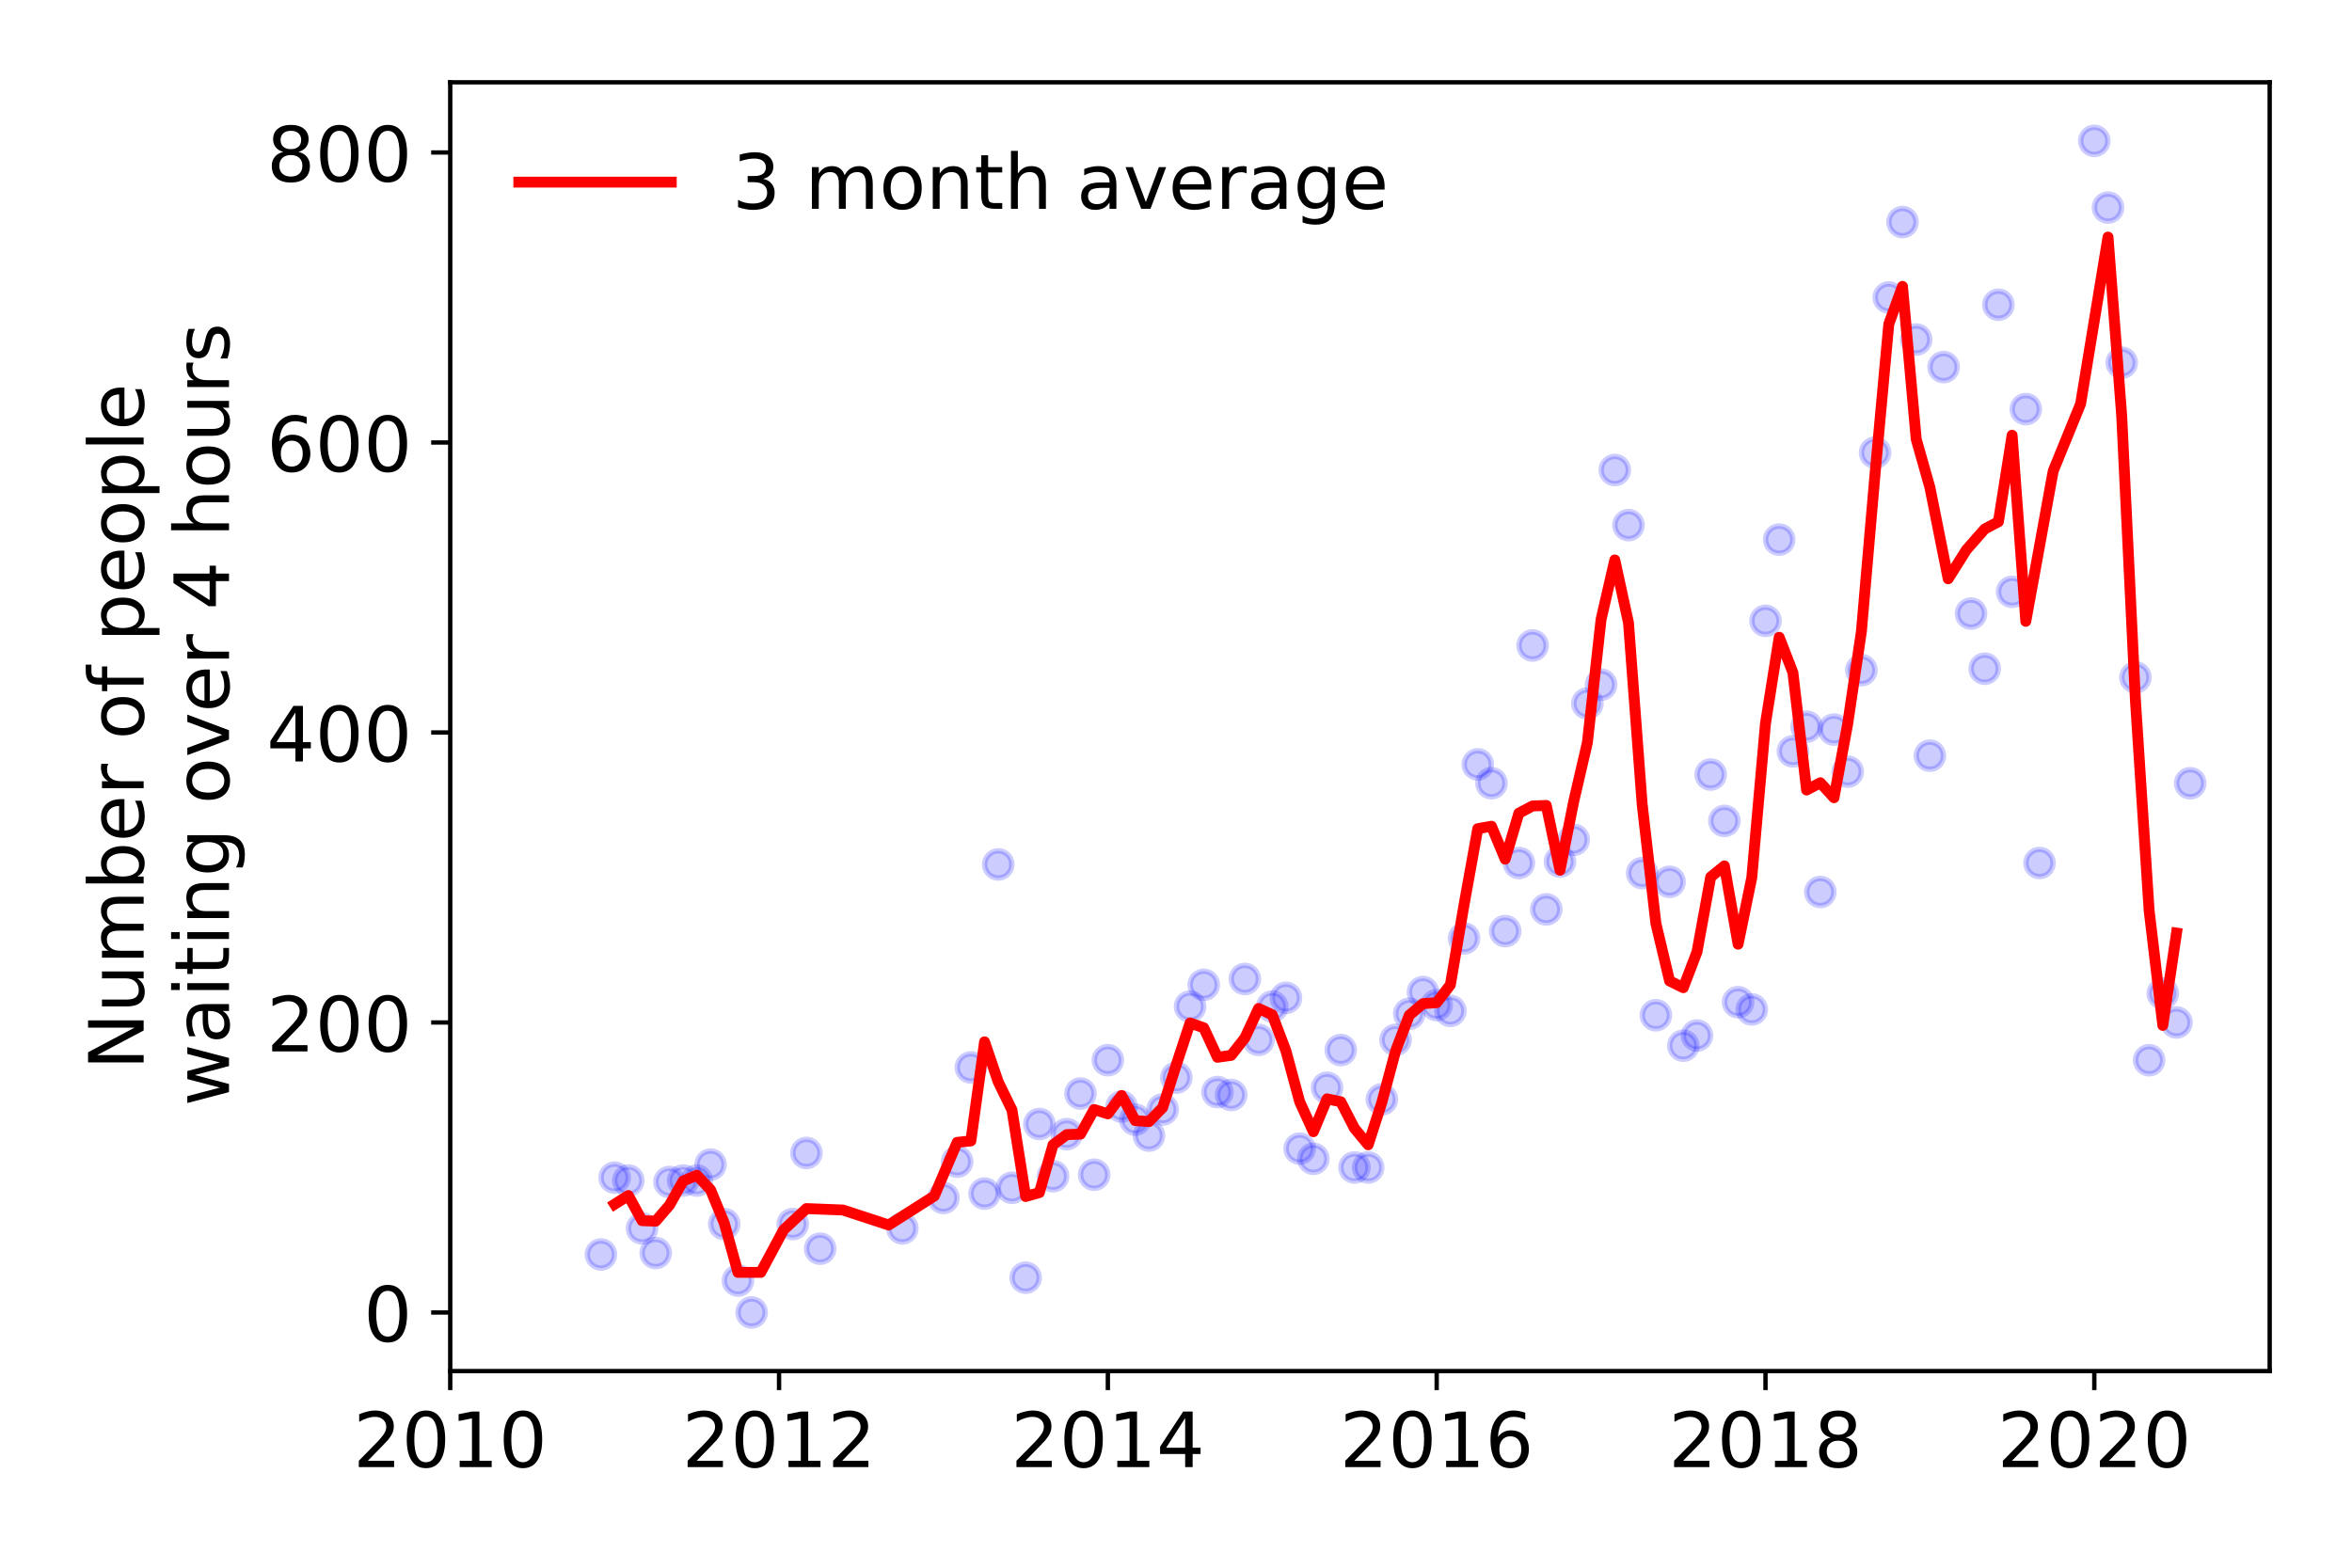 <?xml version="1.0" encoding="utf-8" standalone="no"?>
<!DOCTYPE svg PUBLIC "-//W3C//DTD SVG 1.1//EN"
  "http://www.w3.org/Graphics/SVG/1.1/DTD/svg11.dtd">
<!-- Created with matplotlib (https://matplotlib.org/) -->
<svg height="288pt" version="1.1" viewBox="0 0 432 288" width="432pt" xmlns="http://www.w3.org/2000/svg" xmlns:xlink="http://www.w3.org/1999/xlink">
 <defs>
  <style type="text/css">
*{stroke-linecap:butt;stroke-linejoin:round;}
  </style>
 </defs>
 <g id="figure_1">
  <g id="patch_1">
   <path d="M 0 288 
L 432 288 
L 432 0 
L 0 0 
z
" style="fill:#ffffff;"/>
  </g>
  <g id="axes_1">
   <g id="patch_2">
    <path d="M 82.695 251.88 
L 416.88 251.88 
L 416.88 15.12 
L 82.695 15.12 
z
" style="fill:#ffffff;"/>
   </g>
   <g id="matplotlib.axis_1">
    <g id="xtick_1">
     <g id="line2d_1">
      <defs>
       <path d="M 0 0 
L 0 3.5 
" id="mb5815b0d3a" style="stroke:#000000;stroke-width:0.8;"/>
      </defs>
      <g>
       <use style="stroke:#000000;stroke-width:0.8;" x="82.695" xlink:href="#mb5815b0d3a" y="251.88"/>
      </g>
     </g>
     <g id="text_1">
      <!-- 2010 -->
      <defs>
       <path d="M 19.188 8.297 
L 53.609 8.297 
L 53.609 0 
L 7.328 0 
L 7.328 8.297 
Q 12.938 14.109 22.625 23.891 
Q 32.328 33.688 34.812 36.531 
Q 39.547 41.844 41.422 45.531 
Q 43.312 49.219 43.312 52.781 
Q 43.312 58.594 39.234 62.25 
Q 35.156 65.922 28.609 65.922 
Q 23.969 65.922 18.812 64.312 
Q 13.672 62.703 7.812 59.422 
L 7.812 69.391 
Q 13.766 71.781 18.938 73 
Q 24.125 74.219 28.422 74.219 
Q 39.75 74.219 46.484 68.547 
Q 53.219 62.891 53.219 53.422 
Q 53.219 48.922 51.531 44.891 
Q 49.859 40.875 45.406 35.406 
Q 44.188 33.984 37.641 27.219 
Q 31.109 20.453 19.188 8.297 
z
" id="DejaVuSans-50"/>
       <path d="M 31.781 66.406 
Q 24.172 66.406 20.328 58.906 
Q 16.5 51.422 16.5 36.375 
Q 16.5 21.391 20.328 13.891 
Q 24.172 6.391 31.781 6.391 
Q 39.453 6.391 43.281 13.891 
Q 47.125 21.391 47.125 36.375 
Q 47.125 51.422 43.281 58.906 
Q 39.453 66.406 31.781 66.406 
z
M 31.781 74.219 
Q 44.047 74.219 50.516 64.516 
Q 56.984 54.828 56.984 36.375 
Q 56.984 17.969 50.516 8.266 
Q 44.047 -1.422 31.781 -1.422 
Q 19.531 -1.422 13.062 8.266 
Q 6.594 17.969 6.594 36.375 
Q 6.594 54.828 13.062 64.516 
Q 19.531 74.219 31.781 74.219 
z
" id="DejaVuSans-48"/>
       <path d="M 12.406 8.297 
L 28.516 8.297 
L 28.516 63.922 
L 10.984 60.406 
L 10.984 69.391 
L 28.422 72.906 
L 38.281 72.906 
L 38.281 8.297 
L 54.391 8.297 
L 54.391 0 
L 12.406 0 
z
" id="DejaVuSans-49"/>
      </defs>
      <g transform="translate(64.88 269.518)scale(0.14 -0.14)">
       <use xlink:href="#DejaVuSans-50"/>
       <use x="63.623" xlink:href="#DejaVuSans-48"/>
       <use x="127.246" xlink:href="#DejaVuSans-49"/>
       <use x="190.869" xlink:href="#DejaVuSans-48"/>
      </g>
     </g>
    </g>
    <g id="xtick_2">
     <g id="line2d_2">
      <g>
       <use style="stroke:#000000;stroke-width:0.8;" x="143.09" xlink:href="#mb5815b0d3a" y="251.88"/>
      </g>
     </g>
     <g id="text_2">
      <!-- 2012 -->
      <g transform="translate(125.275 269.518)scale(0.14 -0.14)">
       <use xlink:href="#DejaVuSans-50"/>
       <use x="63.623" xlink:href="#DejaVuSans-48"/>
       <use x="127.246" xlink:href="#DejaVuSans-49"/>
       <use x="190.869" xlink:href="#DejaVuSans-50"/>
      </g>
     </g>
    </g>
    <g id="xtick_3">
     <g id="line2d_3">
      <g>
       <use style="stroke:#000000;stroke-width:0.8;" x="203.485" xlink:href="#mb5815b0d3a" y="251.88"/>
      </g>
     </g>
     <g id="text_3">
      <!-- 2014 -->
      <defs>
       <path d="M 37.797 64.312 
L 12.891 25.391 
L 37.797 25.391 
z
M 35.203 72.906 
L 47.609 72.906 
L 47.609 25.391 
L 58.016 25.391 
L 58.016 17.188 
L 47.609 17.188 
L 47.609 0 
L 37.797 0 
L 37.797 17.188 
L 4.891 17.188 
L 4.891 26.703 
z
" id="DejaVuSans-52"/>
      </defs>
      <g transform="translate(185.67 269.518)scale(0.14 -0.14)">
       <use xlink:href="#DejaVuSans-50"/>
       <use x="63.623" xlink:href="#DejaVuSans-48"/>
       <use x="127.246" xlink:href="#DejaVuSans-49"/>
       <use x="190.869" xlink:href="#DejaVuSans-52"/>
      </g>
     </g>
    </g>
    <g id="xtick_4">
     <g id="line2d_4">
      <g>
       <use style="stroke:#000000;stroke-width:0.8;" x="263.88" xlink:href="#mb5815b0d3a" y="251.88"/>
      </g>
     </g>
     <g id="text_4">
      <!-- 2016 -->
      <defs>
       <path d="M 33.016 40.375 
Q 26.375 40.375 22.484 35.828 
Q 18.609 31.297 18.609 23.391 
Q 18.609 15.531 22.484 10.953 
Q 26.375 6.391 33.016 6.391 
Q 39.656 6.391 43.531 10.953 
Q 47.406 15.531 47.406 23.391 
Q 47.406 31.297 43.531 35.828 
Q 39.656 40.375 33.016 40.375 
z
M 52.594 71.297 
L 52.594 62.312 
Q 48.875 64.062 45.094 64.984 
Q 41.312 65.922 37.594 65.922 
Q 27.828 65.922 22.672 59.328 
Q 17.531 52.734 16.797 39.406 
Q 19.672 43.656 24.016 45.922 
Q 28.375 48.188 33.594 48.188 
Q 44.578 48.188 50.953 41.516 
Q 57.328 34.859 57.328 23.391 
Q 57.328 12.156 50.688 5.359 
Q 44.047 -1.422 33.016 -1.422 
Q 20.359 -1.422 13.672 8.266 
Q 6.984 17.969 6.984 36.375 
Q 6.984 53.656 15.188 63.938 
Q 23.391 74.219 37.203 74.219 
Q 40.922 74.219 44.703 73.484 
Q 48.484 72.75 52.594 71.297 
z
" id="DejaVuSans-54"/>
      </defs>
      <g transform="translate(246.065 269.518)scale(0.14 -0.14)">
       <use xlink:href="#DejaVuSans-50"/>
       <use x="63.623" xlink:href="#DejaVuSans-48"/>
       <use x="127.246" xlink:href="#DejaVuSans-49"/>
       <use x="190.869" xlink:href="#DejaVuSans-54"/>
      </g>
     </g>
    </g>
    <g id="xtick_5">
     <g id="line2d_5">
      <g>
       <use style="stroke:#000000;stroke-width:0.8;" x="324.275" xlink:href="#mb5815b0d3a" y="251.88"/>
      </g>
     </g>
     <g id="text_5">
      <!-- 2018 -->
      <defs>
       <path d="M 31.781 34.625 
Q 24.75 34.625 20.719 30.859 
Q 16.703 27.094 16.703 20.516 
Q 16.703 13.922 20.719 10.156 
Q 24.75 6.391 31.781 6.391 
Q 38.812 6.391 42.859 10.172 
Q 46.922 13.969 46.922 20.516 
Q 46.922 27.094 42.891 30.859 
Q 38.875 34.625 31.781 34.625 
z
M 21.922 38.812 
Q 15.578 40.375 12.031 44.719 
Q 8.5 49.078 8.5 55.328 
Q 8.5 64.062 14.719 69.141 
Q 20.953 74.219 31.781 74.219 
Q 42.672 74.219 48.875 69.141 
Q 55.078 64.062 55.078 55.328 
Q 55.078 49.078 51.531 44.719 
Q 48 40.375 41.703 38.812 
Q 48.828 37.156 52.797 32.312 
Q 56.781 27.484 56.781 20.516 
Q 56.781 9.906 50.312 4.234 
Q 43.844 -1.422 31.781 -1.422 
Q 19.734 -1.422 13.25 4.234 
Q 6.781 9.906 6.781 20.516 
Q 6.781 27.484 10.781 32.312 
Q 14.797 37.156 21.922 38.812 
z
M 18.312 54.391 
Q 18.312 48.734 21.844 45.562 
Q 25.391 42.391 31.781 42.391 
Q 38.141 42.391 41.719 45.562 
Q 45.312 48.734 45.312 54.391 
Q 45.312 60.062 41.719 63.234 
Q 38.141 66.406 31.781 66.406 
Q 25.391 66.406 21.844 63.234 
Q 18.312 60.062 18.312 54.391 
z
" id="DejaVuSans-56"/>
      </defs>
      <g transform="translate(306.46 269.518)scale(0.14 -0.14)">
       <use xlink:href="#DejaVuSans-50"/>
       <use x="63.623" xlink:href="#DejaVuSans-48"/>
       <use x="127.246" xlink:href="#DejaVuSans-49"/>
       <use x="190.869" xlink:href="#DejaVuSans-56"/>
      </g>
     </g>
    </g>
    <g id="xtick_6">
     <g id="line2d_6">
      <g>
       <use style="stroke:#000000;stroke-width:0.8;" x="384.669" xlink:href="#mb5815b0d3a" y="251.88"/>
      </g>
     </g>
     <g id="text_6">
      <!-- 2020 -->
      <g transform="translate(366.854 269.518)scale(0.14 -0.14)">
       <use xlink:href="#DejaVuSans-50"/>
       <use x="63.623" xlink:href="#DejaVuSans-48"/>
       <use x="127.246" xlink:href="#DejaVuSans-50"/>
       <use x="190.869" xlink:href="#DejaVuSans-48"/>
      </g>
     </g>
    </g>
   </g>
   <g id="matplotlib.axis_2">
    <g id="ytick_1">
     <g id="line2d_7">
      <defs>
       <path d="M 0 0 
L -3.5 0 
" id="mdf3637f4e5" style="stroke:#000000;stroke-width:0.8;"/>
      </defs>
      <g>
       <use style="stroke:#000000;stroke-width:0.8;" x="82.695" xlink:href="#mdf3637f4e5" y="241.118"/>
      </g>
     </g>
     <g id="text_7">
      <!-- 0 -->
      <g transform="translate(66.787 246.437)scale(0.14 -0.14)">
       <use xlink:href="#DejaVuSans-48"/>
      </g>
     </g>
    </g>
    <g id="ytick_2">
     <g id="line2d_8">
      <g>
       <use style="stroke:#000000;stroke-width:0.8;" x="82.695" xlink:href="#mdf3637f4e5" y="187.842"/>
      </g>
     </g>
     <g id="text_8">
      <!-- 200 -->
      <g transform="translate(48.972 193.161)scale(0.14 -0.14)">
       <use xlink:href="#DejaVuSans-50"/>
       <use x="63.623" xlink:href="#DejaVuSans-48"/>
       <use x="127.246" xlink:href="#DejaVuSans-48"/>
      </g>
     </g>
    </g>
    <g id="ytick_3">
     <g id="line2d_9">
      <g>
       <use style="stroke:#000000;stroke-width:0.8;" x="82.695" xlink:href="#mdf3637f4e5" y="134.566"/>
      </g>
     </g>
     <g id="text_9">
      <!-- 400 -->
      <g transform="translate(48.972 139.884)scale(0.14 -0.14)">
       <use xlink:href="#DejaVuSans-52"/>
       <use x="63.623" xlink:href="#DejaVuSans-48"/>
       <use x="127.246" xlink:href="#DejaVuSans-48"/>
      </g>
     </g>
    </g>
    <g id="ytick_4">
     <g id="line2d_10">
      <g>
       <use style="stroke:#000000;stroke-width:0.8;" x="82.695" xlink:href="#mdf3637f4e5" y="81.289"/>
      </g>
     </g>
     <g id="text_10">
      <!-- 600 -->
      <g transform="translate(48.972 86.608)scale(0.14 -0.14)">
       <use xlink:href="#DejaVuSans-54"/>
       <use x="63.623" xlink:href="#DejaVuSans-48"/>
       <use x="127.246" xlink:href="#DejaVuSans-48"/>
      </g>
     </g>
    </g>
    <g id="ytick_5">
     <g id="line2d_11">
      <g>
       <use style="stroke:#000000;stroke-width:0.8;" x="82.695" xlink:href="#mdf3637f4e5" y="28.013"/>
      </g>
     </g>
     <g id="text_11">
      <!-- 800 -->
      <g transform="translate(48.972 33.332)scale(0.14 -0.14)">
       <use xlink:href="#DejaVuSans-56"/>
       <use x="63.623" xlink:href="#DejaVuSans-48"/>
       <use x="127.246" xlink:href="#DejaVuSans-48"/>
      </g>
     </g>
    </g>
    <g id="text_12">
     <!-- Number of people -->
     <defs>
      <path d="M 9.812 72.906 
L 23.094 72.906 
L 55.422 11.922 
L 55.422 72.906 
L 64.984 72.906 
L 64.984 0 
L 51.703 0 
L 19.391 60.984 
L 19.391 0 
L 9.812 0 
z
" id="DejaVuSans-78"/>
      <path d="M 8.5 21.578 
L 8.5 54.688 
L 17.484 54.688 
L 17.484 21.922 
Q 17.484 14.156 20.5 10.266 
Q 23.531 6.391 29.594 6.391 
Q 36.859 6.391 41.078 11.031 
Q 45.312 15.672 45.312 23.688 
L 45.312 54.688 
L 54.297 54.688 
L 54.297 0 
L 45.312 0 
L 45.312 8.406 
Q 42.047 3.422 37.719 1 
Q 33.406 -1.422 27.688 -1.422 
Q 18.266 -1.422 13.375 4.438 
Q 8.5 10.297 8.5 21.578 
z
M 31.109 56 
z
" id="DejaVuSans-117"/>
      <path d="M 52 44.188 
Q 55.375 50.25 60.062 53.125 
Q 64.75 56 71.094 56 
Q 79.641 56 84.281 50.016 
Q 88.922 44.047 88.922 33.016 
L 88.922 0 
L 79.891 0 
L 79.891 32.719 
Q 79.891 40.578 77.094 44.375 
Q 74.312 48.188 68.609 48.188 
Q 61.625 48.188 57.562 43.547 
Q 53.516 38.922 53.516 30.906 
L 53.516 0 
L 44.484 0 
L 44.484 32.719 
Q 44.484 40.625 41.703 44.406 
Q 38.922 48.188 33.109 48.188 
Q 26.219 48.188 22.156 43.531 
Q 18.109 38.875 18.109 30.906 
L 18.109 0 
L 9.078 0 
L 9.078 54.688 
L 18.109 54.688 
L 18.109 46.188 
Q 21.188 51.219 25.484 53.609 
Q 29.781 56 35.688 56 
Q 41.656 56 45.828 52.969 
Q 50 49.953 52 44.188 
z
" id="DejaVuSans-109"/>
      <path d="M 48.688 27.297 
Q 48.688 37.203 44.609 42.844 
Q 40.531 48.484 33.406 48.484 
Q 26.266 48.484 22.188 42.844 
Q 18.109 37.203 18.109 27.297 
Q 18.109 17.391 22.188 11.75 
Q 26.266 6.109 33.406 6.109 
Q 40.531 6.109 44.609 11.75 
Q 48.688 17.391 48.688 27.297 
z
M 18.109 46.391 
Q 20.953 51.266 25.266 53.625 
Q 29.594 56 35.594 56 
Q 45.562 56 51.781 48.094 
Q 58.016 40.188 58.016 27.297 
Q 58.016 14.406 51.781 6.484 
Q 45.562 -1.422 35.594 -1.422 
Q 29.594 -1.422 25.266 0.953 
Q 20.953 3.328 18.109 8.203 
L 18.109 0 
L 9.078 0 
L 9.078 75.984 
L 18.109 75.984 
z
" id="DejaVuSans-98"/>
      <path d="M 56.203 29.594 
L 56.203 25.203 
L 14.891 25.203 
Q 15.484 15.922 20.484 11.062 
Q 25.484 6.203 34.422 6.203 
Q 39.594 6.203 44.453 7.469 
Q 49.312 8.734 54.109 11.281 
L 54.109 2.781 
Q 49.266 0.734 44.188 -0.344 
Q 39.109 -1.422 33.891 -1.422 
Q 20.797 -1.422 13.156 6.188 
Q 5.516 13.812 5.516 26.812 
Q 5.516 40.234 12.766 48.109 
Q 20.016 56 32.328 56 
Q 43.359 56 49.781 48.891 
Q 56.203 41.797 56.203 29.594 
z
M 47.219 32.234 
Q 47.125 39.594 43.094 43.984 
Q 39.062 48.391 32.422 48.391 
Q 24.906 48.391 20.391 44.141 
Q 15.875 39.891 15.188 32.172 
z
" id="DejaVuSans-101"/>
      <path d="M 41.109 46.297 
Q 39.594 47.172 37.812 47.578 
Q 36.031 48 33.891 48 
Q 26.266 48 22.188 43.047 
Q 18.109 38.094 18.109 28.812 
L 18.109 0 
L 9.078 0 
L 9.078 54.688 
L 18.109 54.688 
L 18.109 46.188 
Q 20.953 51.172 25.484 53.578 
Q 30.031 56 36.531 56 
Q 37.453 56 38.578 55.875 
Q 39.703 55.766 41.062 55.516 
z
" id="DejaVuSans-114"/>
      <path id="DejaVuSans-32"/>
      <path d="M 30.609 48.391 
Q 23.391 48.391 19.188 42.75 
Q 14.984 37.109 14.984 27.297 
Q 14.984 17.484 19.156 11.844 
Q 23.344 6.203 30.609 6.203 
Q 37.797 6.203 41.984 11.859 
Q 46.188 17.531 46.188 27.297 
Q 46.188 37.016 41.984 42.703 
Q 37.797 48.391 30.609 48.391 
z
M 30.609 56 
Q 42.328 56 49.016 48.375 
Q 55.719 40.766 55.719 27.297 
Q 55.719 13.875 49.016 6.219 
Q 42.328 -1.422 30.609 -1.422 
Q 18.844 -1.422 12.172 6.219 
Q 5.516 13.875 5.516 27.297 
Q 5.516 40.766 12.172 48.375 
Q 18.844 56 30.609 56 
z
" id="DejaVuSans-111"/>
      <path d="M 37.109 75.984 
L 37.109 68.5 
L 28.516 68.5 
Q 23.688 68.5 21.797 66.547 
Q 19.922 64.594 19.922 59.516 
L 19.922 54.688 
L 34.719 54.688 
L 34.719 47.703 
L 19.922 47.703 
L 19.922 0 
L 10.891 0 
L 10.891 47.703 
L 2.297 47.703 
L 2.297 54.688 
L 10.891 54.688 
L 10.891 58.5 
Q 10.891 67.625 15.141 71.797 
Q 19.391 75.984 28.609 75.984 
z
" id="DejaVuSans-102"/>
      <path d="M 18.109 8.203 
L 18.109 -20.797 
L 9.078 -20.797 
L 9.078 54.688 
L 18.109 54.688 
L 18.109 46.391 
Q 20.953 51.266 25.266 53.625 
Q 29.594 56 35.594 56 
Q 45.562 56 51.781 48.094 
Q 58.016 40.188 58.016 27.297 
Q 58.016 14.406 51.781 6.484 
Q 45.562 -1.422 35.594 -1.422 
Q 29.594 -1.422 25.266 0.953 
Q 20.953 3.328 18.109 8.203 
z
M 48.688 27.297 
Q 48.688 37.203 44.609 42.844 
Q 40.531 48.484 33.406 48.484 
Q 26.266 48.484 22.188 42.844 
Q 18.109 37.203 18.109 27.297 
Q 18.109 17.391 22.188 11.75 
Q 26.266 6.109 33.406 6.109 
Q 40.531 6.109 44.609 11.75 
Q 48.688 17.391 48.688 27.297 
z
" id="DejaVuSans-112"/>
      <path d="M 9.422 75.984 
L 18.406 75.984 
L 18.406 0 
L 9.422 0 
z
" id="DejaVuSans-108"/>
     </defs>
     <g transform="translate(26.384 196.547)rotate(-90)scale(0.14 -0.14)">
      <use xlink:href="#DejaVuSans-78"/>
      <use x="74.805" xlink:href="#DejaVuSans-117"/>
      <use x="138.184" xlink:href="#DejaVuSans-109"/>
      <use x="235.596" xlink:href="#DejaVuSans-98"/>
      <use x="299.072" xlink:href="#DejaVuSans-101"/>
      <use x="360.596" xlink:href="#DejaVuSans-114"/>
      <use x="401.709" xlink:href="#DejaVuSans-32"/>
      <use x="433.496" xlink:href="#DejaVuSans-111"/>
      <use x="494.678" xlink:href="#DejaVuSans-102"/>
      <use x="529.883" xlink:href="#DejaVuSans-32"/>
      <use x="561.67" xlink:href="#DejaVuSans-112"/>
      <use x="625.146" xlink:href="#DejaVuSans-101"/>
      <use x="686.67" xlink:href="#DejaVuSans-111"/>
      <use x="747.852" xlink:href="#DejaVuSans-112"/>
      <use x="811.328" xlink:href="#DejaVuSans-108"/>
      <use x="839.111" xlink:href="#DejaVuSans-101"/>
     </g>
     <!--  waiting over 4 hours -->
     <defs>
      <path d="M 4.203 54.688 
L 13.188 54.688 
L 24.422 12.016 
L 35.594 54.688 
L 46.188 54.688 
L 57.422 12.016 
L 68.609 54.688 
L 77.594 54.688 
L 63.281 0 
L 52.688 0 
L 40.922 44.828 
L 29.109 0 
L 18.5 0 
z
" id="DejaVuSans-119"/>
      <path d="M 34.281 27.484 
Q 23.391 27.484 19.188 25 
Q 14.984 22.516 14.984 16.5 
Q 14.984 11.719 18.141 8.906 
Q 21.297 6.109 26.703 6.109 
Q 34.188 6.109 38.703 11.406 
Q 43.219 16.703 43.219 25.484 
L 43.219 27.484 
z
M 52.203 31.203 
L 52.203 0 
L 43.219 0 
L 43.219 8.297 
Q 40.141 3.328 35.547 0.953 
Q 30.953 -1.422 24.312 -1.422 
Q 15.922 -1.422 10.953 3.297 
Q 6 8.016 6 15.922 
Q 6 25.141 12.172 29.828 
Q 18.359 34.516 30.609 34.516 
L 43.219 34.516 
L 43.219 35.406 
Q 43.219 41.609 39.141 45 
Q 35.062 48.391 27.688 48.391 
Q 23 48.391 18.547 47.266 
Q 14.109 46.141 10.016 43.891 
L 10.016 52.203 
Q 14.938 54.109 19.578 55.047 
Q 24.219 56 28.609 56 
Q 40.484 56 46.344 49.844 
Q 52.203 43.703 52.203 31.203 
z
" id="DejaVuSans-97"/>
      <path d="M 9.422 54.688 
L 18.406 54.688 
L 18.406 0 
L 9.422 0 
z
M 9.422 75.984 
L 18.406 75.984 
L 18.406 64.594 
L 9.422 64.594 
z
" id="DejaVuSans-105"/>
      <path d="M 18.312 70.219 
L 18.312 54.688 
L 36.812 54.688 
L 36.812 47.703 
L 18.312 47.703 
L 18.312 18.016 
Q 18.312 11.328 20.141 9.422 
Q 21.969 7.516 27.594 7.516 
L 36.812 7.516 
L 36.812 0 
L 27.594 0 
Q 17.188 0 13.234 3.875 
Q 9.281 7.766 9.281 18.016 
L 9.281 47.703 
L 2.688 47.703 
L 2.688 54.688 
L 9.281 54.688 
L 9.281 70.219 
z
" id="DejaVuSans-116"/>
      <path d="M 54.891 33.016 
L 54.891 0 
L 45.906 0 
L 45.906 32.719 
Q 45.906 40.484 42.875 44.328 
Q 39.844 48.188 33.797 48.188 
Q 26.516 48.188 22.312 43.547 
Q 18.109 38.922 18.109 30.906 
L 18.109 0 
L 9.078 0 
L 9.078 54.688 
L 18.109 54.688 
L 18.109 46.188 
Q 21.344 51.125 25.703 53.562 
Q 30.078 56 35.797 56 
Q 45.219 56 50.047 50.172 
Q 54.891 44.344 54.891 33.016 
z
" id="DejaVuSans-110"/>
      <path d="M 45.406 27.984 
Q 45.406 37.75 41.375 43.109 
Q 37.359 48.484 30.078 48.484 
Q 22.859 48.484 18.828 43.109 
Q 14.797 37.75 14.797 27.984 
Q 14.797 18.266 18.828 12.891 
Q 22.859 7.516 30.078 7.516 
Q 37.359 7.516 41.375 12.891 
Q 45.406 18.266 45.406 27.984 
z
M 54.391 6.781 
Q 54.391 -7.172 48.188 -13.984 
Q 42 -20.797 29.203 -20.797 
Q 24.469 -20.797 20.266 -20.094 
Q 16.062 -19.391 12.109 -17.922 
L 12.109 -9.188 
Q 16.062 -11.328 19.922 -12.344 
Q 23.781 -13.375 27.781 -13.375 
Q 36.625 -13.375 41.016 -8.766 
Q 45.406 -4.156 45.406 5.172 
L 45.406 9.625 
Q 42.625 4.781 38.281 2.391 
Q 33.938 0 27.875 0 
Q 17.828 0 11.672 7.656 
Q 5.516 15.328 5.516 27.984 
Q 5.516 40.672 11.672 48.328 
Q 17.828 56 27.875 56 
Q 33.938 56 38.281 53.609 
Q 42.625 51.219 45.406 46.391 
L 45.406 54.688 
L 54.391 54.688 
z
" id="DejaVuSans-103"/>
      <path d="M 2.984 54.688 
L 12.5 54.688 
L 29.594 8.797 
L 46.688 54.688 
L 56.203 54.688 
L 35.688 0 
L 23.484 0 
z
" id="DejaVuSans-118"/>
      <path d="M 54.891 33.016 
L 54.891 0 
L 45.906 0 
L 45.906 32.719 
Q 45.906 40.484 42.875 44.328 
Q 39.844 48.188 33.797 48.188 
Q 26.516 48.188 22.312 43.547 
Q 18.109 38.922 18.109 30.906 
L 18.109 0 
L 9.078 0 
L 9.078 75.984 
L 18.109 75.984 
L 18.109 46.188 
Q 21.344 51.125 25.703 53.562 
Q 30.078 56 35.797 56 
Q 45.219 56 50.047 50.172 
Q 54.891 44.344 54.891 33.016 
z
" id="DejaVuSans-104"/>
      <path d="M 44.281 53.078 
L 44.281 44.578 
Q 40.484 46.531 36.375 47.5 
Q 32.281 48.484 27.875 48.484 
Q 21.188 48.484 17.844 46.438 
Q 14.5 44.391 14.5 40.281 
Q 14.5 37.156 16.891 35.375 
Q 19.281 33.594 26.516 31.984 
L 29.594 31.297 
Q 39.156 29.25 43.188 25.516 
Q 47.219 21.781 47.219 15.094 
Q 47.219 7.469 41.188 3.016 
Q 35.156 -1.422 24.609 -1.422 
Q 20.219 -1.422 15.453 -0.562 
Q 10.688 0.297 5.422 2 
L 5.422 11.281 
Q 10.406 8.688 15.234 7.391 
Q 20.062 6.109 24.812 6.109 
Q 31.156 6.109 34.562 8.281 
Q 37.984 10.453 37.984 14.406 
Q 37.984 18.062 35.516 20.016 
Q 33.062 21.969 24.703 23.781 
L 21.578 24.516 
Q 13.234 26.266 9.516 29.906 
Q 5.812 33.547 5.812 39.891 
Q 5.812 47.609 11.281 51.797 
Q 16.75 56 26.812 56 
Q 31.781 56 36.172 55.266 
Q 40.578 54.547 44.281 53.078 
z
" id="DejaVuSans-115"/>
     </defs>
     <g transform="translate(42.061 207.672)rotate(-90)scale(0.14 -0.14)">
      <use xlink:href="#DejaVuSans-32"/>
      <use x="31.787" xlink:href="#DejaVuSans-119"/>
      <use x="113.574" xlink:href="#DejaVuSans-97"/>
      <use x="174.854" xlink:href="#DejaVuSans-105"/>
      <use x="202.637" xlink:href="#DejaVuSans-116"/>
      <use x="241.846" xlink:href="#DejaVuSans-105"/>
      <use x="269.629" xlink:href="#DejaVuSans-110"/>
      <use x="333.008" xlink:href="#DejaVuSans-103"/>
      <use x="396.484" xlink:href="#DejaVuSans-32"/>
      <use x="428.271" xlink:href="#DejaVuSans-111"/>
      <use x="489.453" xlink:href="#DejaVuSans-118"/>
      <use x="548.633" xlink:href="#DejaVuSans-101"/>
      <use x="610.156" xlink:href="#DejaVuSans-114"/>
      <use x="651.27" xlink:href="#DejaVuSans-32"/>
      <use x="683.057" xlink:href="#DejaVuSans-52"/>
      <use x="746.68" xlink:href="#DejaVuSans-32"/>
      <use x="778.467" xlink:href="#DejaVuSans-104"/>
      <use x="841.846" xlink:href="#DejaVuSans-111"/>
      <use x="903.027" xlink:href="#DejaVuSans-117"/>
      <use x="966.406" xlink:href="#DejaVuSans-114"/>
      <use x="1007.52" xlink:href="#DejaVuSans-115"/>
     </g>
    </g>
   </g>
   <g id="line2d_12">
    <defs>
     <path d="M 0 2.5 
C 0.663 2.5 1.299 2.237 1.768 1.768 
C 2.237 1.299 2.5 0.663 2.5 0 
C 2.5 -0.663 2.237 -1.299 1.768 -1.768 
C 1.299 -2.237 0.663 -2.5 0 -2.5 
C -0.663 -2.5 -1.299 -2.237 -1.768 -1.768 
C -2.237 -1.299 -2.5 -0.663 -2.5 0 
C -2.5 0.663 -2.237 1.299 -1.768 1.768 
C -1.299 2.237 -0.663 2.5 0 2.5 
z
" id="m731f35eeaf" style="stroke:#0000ff;stroke-opacity:0.2;"/>
    </defs>
    <g clip-path="url(#p03b9793604)">
     <use style="fill:#0000ff;fill-opacity:0.2;stroke:#0000ff;stroke-opacity:0.2;" x="402.285" xlink:href="#m731f35eeaf" y="143.889"/>
     <use style="fill:#0000ff;fill-opacity:0.2;stroke:#0000ff;stroke-opacity:0.2;" x="399.768" xlink:href="#m731f35eeaf" y="187.842"/>
     <use style="fill:#0000ff;fill-opacity:0.2;stroke:#0000ff;stroke-opacity:0.2;" x="397.252" xlink:href="#m731f35eeaf" y="182.514"/>
     <use style="fill:#0000ff;fill-opacity:0.2;stroke:#0000ff;stroke-opacity:0.2;" x="394.735" xlink:href="#m731f35eeaf" y="194.768"/>
     <use style="fill:#0000ff;fill-opacity:0.2;stroke:#0000ff;stroke-opacity:0.2;" x="392.219" xlink:href="#m731f35eeaf" y="124.443"/>
     <use style="fill:#0000ff;fill-opacity:0.2;stroke:#0000ff;stroke-opacity:0.2;" x="389.702" xlink:href="#m731f35eeaf" y="66.638"/>
     <use style="fill:#0000ff;fill-opacity:0.2;stroke:#0000ff;stroke-opacity:0.2;" x="387.186" xlink:href="#m731f35eeaf" y="38.135"/>
     <use style="fill:#0000ff;fill-opacity:0.2;stroke:#0000ff;stroke-opacity:0.2;" x="384.669" xlink:href="#m731f35eeaf" y="25.882"/>
     <use style="fill:#0000ff;fill-opacity:0.2;stroke:#0000ff;stroke-opacity:0.2;" x="374.604" xlink:href="#m731f35eeaf" y="158.54"/>
     <use style="fill:#0000ff;fill-opacity:0.2;stroke:#0000ff;stroke-opacity:0.2;" x="372.087" xlink:href="#m731f35eeaf" y="75.162"/>
     <use style="fill:#0000ff;fill-opacity:0.2;stroke:#0000ff;stroke-opacity:0.2;" x="369.571" xlink:href="#m731f35eeaf" y="108.727"/>
     <use style="fill:#0000ff;fill-opacity:0.2;stroke:#0000ff;stroke-opacity:0.2;" x="367.054" xlink:href="#m731f35eeaf" y="55.983"/>
     <use style="fill:#0000ff;fill-opacity:0.2;stroke:#0000ff;stroke-opacity:0.2;" x="364.538" xlink:href="#m731f35eeaf" y="122.845"/>
     <use style="fill:#0000ff;fill-opacity:0.2;stroke:#0000ff;stroke-opacity:0.2;" x="362.021" xlink:href="#m731f35eeaf" y="112.722"/>
     <use style="fill:#0000ff;fill-opacity:0.2;stroke:#0000ff;stroke-opacity:0.2;" x="356.988" xlink:href="#m731f35eeaf" y="67.437"/>
     <use style="fill:#0000ff;fill-opacity:0.2;stroke:#0000ff;stroke-opacity:0.2;" x="354.472" xlink:href="#m731f35eeaf" y="138.828"/>
     <use style="fill:#0000ff;fill-opacity:0.2;stroke:#0000ff;stroke-opacity:0.2;" x="351.956" xlink:href="#m731f35eeaf" y="62.376"/>
     <use style="fill:#0000ff;fill-opacity:0.2;stroke:#0000ff;stroke-opacity:0.2;" x="349.439" xlink:href="#m731f35eeaf" y="40.799"/>
     <use style="fill:#0000ff;fill-opacity:0.2;stroke:#0000ff;stroke-opacity:0.2;" x="346.923" xlink:href="#m731f35eeaf" y="54.651"/>
     <use style="fill:#0000ff;fill-opacity:0.2;stroke:#0000ff;stroke-opacity:0.2;" x="344.406" xlink:href="#m731f35eeaf" y="83.154"/>
     <use style="fill:#0000ff;fill-opacity:0.2;stroke:#0000ff;stroke-opacity:0.2;" x="341.89" xlink:href="#m731f35eeaf" y="123.111"/>
     <use style="fill:#0000ff;fill-opacity:0.2;stroke:#0000ff;stroke-opacity:0.2;" x="339.373" xlink:href="#m731f35eeaf" y="141.758"/>
     <use style="fill:#0000ff;fill-opacity:0.2;stroke:#0000ff;stroke-opacity:0.2;" x="336.857" xlink:href="#m731f35eeaf" y="134.033"/>
     <use style="fill:#0000ff;fill-opacity:0.2;stroke:#0000ff;stroke-opacity:0.2;" x="334.34" xlink:href="#m731f35eeaf" y="163.868"/>
     <use style="fill:#0000ff;fill-opacity:0.2;stroke:#0000ff;stroke-opacity:0.2;" x="331.824" xlink:href="#m731f35eeaf" y="133.5"/>
     <use style="fill:#0000ff;fill-opacity:0.2;stroke:#0000ff;stroke-opacity:0.2;" x="329.307" xlink:href="#m731f35eeaf" y="138.028"/>
     <use style="fill:#0000ff;fill-opacity:0.2;stroke:#0000ff;stroke-opacity:0.2;" x="326.791" xlink:href="#m731f35eeaf" y="99.137"/>
     <use style="fill:#0000ff;fill-opacity:0.2;stroke:#0000ff;stroke-opacity:0.2;" x="324.275" xlink:href="#m731f35eeaf" y="114.054"/>
     <use style="fill:#0000ff;fill-opacity:0.2;stroke:#0000ff;stroke-opacity:0.2;" x="321.758" xlink:href="#m731f35eeaf" y="185.444"/>
     <use style="fill:#0000ff;fill-opacity:0.2;stroke:#0000ff;stroke-opacity:0.2;" x="319.242" xlink:href="#m731f35eeaf" y="184.113"/>
     <use style="fill:#0000ff;fill-opacity:0.2;stroke:#0000ff;stroke-opacity:0.2;" x="316.725" xlink:href="#m731f35eeaf" y="150.815"/>
     <use style="fill:#0000ff;fill-opacity:0.2;stroke:#0000ff;stroke-opacity:0.2;" x="314.209" xlink:href="#m731f35eeaf" y="142.291"/>
     <use style="fill:#0000ff;fill-opacity:0.2;stroke:#0000ff;stroke-opacity:0.2;" x="311.692" xlink:href="#m731f35eeaf" y="190.239"/>
     <use style="fill:#0000ff;fill-opacity:0.2;stroke:#0000ff;stroke-opacity:0.2;" x="309.176" xlink:href="#m731f35eeaf" y="192.104"/>
     <use style="fill:#0000ff;fill-opacity:0.2;stroke:#0000ff;stroke-opacity:0.2;" x="306.659" xlink:href="#m731f35eeaf" y="162.003"/>
     <use style="fill:#0000ff;fill-opacity:0.2;stroke:#0000ff;stroke-opacity:0.2;" x="304.143" xlink:href="#m731f35eeaf" y="186.51"/>
     <use style="fill:#0000ff;fill-opacity:0.2;stroke:#0000ff;stroke-opacity:0.2;" x="301.626" xlink:href="#m731f35eeaf" y="160.405"/>
     <use style="fill:#0000ff;fill-opacity:0.2;stroke:#0000ff;stroke-opacity:0.2;" x="299.11" xlink:href="#m731f35eeaf" y="96.473"/>
     <use style="fill:#0000ff;fill-opacity:0.2;stroke:#0000ff;stroke-opacity:0.2;" x="296.594" xlink:href="#m731f35eeaf" y="86.35"/>
     <use style="fill:#0000ff;fill-opacity:0.2;stroke:#0000ff;stroke-opacity:0.2;" x="294.077" xlink:href="#m731f35eeaf" y="125.775"/>
     <use style="fill:#0000ff;fill-opacity:0.2;stroke:#0000ff;stroke-opacity:0.2;" x="291.561" xlink:href="#m731f35eeaf" y="129.238"/>
     <use style="fill:#0000ff;fill-opacity:0.2;stroke:#0000ff;stroke-opacity:0.2;" x="289.044" xlink:href="#m731f35eeaf" y="154.278"/>
     <use style="fill:#0000ff;fill-opacity:0.2;stroke:#0000ff;stroke-opacity:0.2;" x="286.528" xlink:href="#m731f35eeaf" y="158.273"/>
     <use style="fill:#0000ff;fill-opacity:0.2;stroke:#0000ff;stroke-opacity:0.2;" x="284.011" xlink:href="#m731f35eeaf" y="167.064"/>
     <use style="fill:#0000ff;fill-opacity:0.2;stroke:#0000ff;stroke-opacity:0.2;" x="281.495" xlink:href="#m731f35eeaf" y="118.583"/>
     <use style="fill:#0000ff;fill-opacity:0.2;stroke:#0000ff;stroke-opacity:0.2;" x="278.978" xlink:href="#m731f35eeaf" y="158.54"/>
     <use style="fill:#0000ff;fill-opacity:0.2;stroke:#0000ff;stroke-opacity:0.2;" x="276.462" xlink:href="#m731f35eeaf" y="171.06"/>
     <use style="fill:#0000ff;fill-opacity:0.2;stroke:#0000ff;stroke-opacity:0.2;" x="273.945" xlink:href="#m731f35eeaf" y="143.889"/>
     <use style="fill:#0000ff;fill-opacity:0.2;stroke:#0000ff;stroke-opacity:0.2;" x="271.429" xlink:href="#m731f35eeaf" y="140.426"/>
     <use style="fill:#0000ff;fill-opacity:0.2;stroke:#0000ff;stroke-opacity:0.2;" x="268.913" xlink:href="#m731f35eeaf" y="172.392"/>
     <use style="fill:#0000ff;fill-opacity:0.2;stroke:#0000ff;stroke-opacity:0.2;" x="266.396" xlink:href="#m731f35eeaf" y="185.711"/>
     <use style="fill:#0000ff;fill-opacity:0.2;stroke:#0000ff;stroke-opacity:0.2;" x="263.88" xlink:href="#m731f35eeaf" y="184.645"/>
     <use style="fill:#0000ff;fill-opacity:0.2;stroke:#0000ff;stroke-opacity:0.2;" x="261.363" xlink:href="#m731f35eeaf" y="182.248"/>
     <use style="fill:#0000ff;fill-opacity:0.2;stroke:#0000ff;stroke-opacity:0.2;" x="258.847" xlink:href="#m731f35eeaf" y="186.244"/>
     <use style="fill:#0000ff;fill-opacity:0.2;stroke:#0000ff;stroke-opacity:0.2;" x="256.33" xlink:href="#m731f35eeaf" y="191.038"/>
     <use style="fill:#0000ff;fill-opacity:0.2;stroke:#0000ff;stroke-opacity:0.2;" x="253.814" xlink:href="#m731f35eeaf" y="201.96"/>
     <use style="fill:#0000ff;fill-opacity:0.2;stroke:#0000ff;stroke-opacity:0.2;" x="251.297" xlink:href="#m731f35eeaf" y="214.48"/>
     <use style="fill:#0000ff;fill-opacity:0.2;stroke:#0000ff;stroke-opacity:0.2;" x="248.781" xlink:href="#m731f35eeaf" y="214.48"/>
     <use style="fill:#0000ff;fill-opacity:0.2;stroke:#0000ff;stroke-opacity:0.2;" x="246.264" xlink:href="#m731f35eeaf" y="192.903"/>
     <use style="fill:#0000ff;fill-opacity:0.2;stroke:#0000ff;stroke-opacity:0.2;" x="243.748" xlink:href="#m731f35eeaf" y="199.829"/>
     <use style="fill:#0000ff;fill-opacity:0.2;stroke:#0000ff;stroke-opacity:0.2;" x="241.232" xlink:href="#m731f35eeaf" y="212.882"/>
     <use style="fill:#0000ff;fill-opacity:0.2;stroke:#0000ff;stroke-opacity:0.2;" x="238.715" xlink:href="#m731f35eeaf" y="211.017"/>
     <use style="fill:#0000ff;fill-opacity:0.2;stroke:#0000ff;stroke-opacity:0.2;" x="236.199" xlink:href="#m731f35eeaf" y="183.313"/>
     <use style="fill:#0000ff;fill-opacity:0.2;stroke:#0000ff;stroke-opacity:0.2;" x="233.682" xlink:href="#m731f35eeaf" y="184.912"/>
     <use style="fill:#0000ff;fill-opacity:0.2;stroke:#0000ff;stroke-opacity:0.2;" x="231.166" xlink:href="#m731f35eeaf" y="191.038"/>
     <use style="fill:#0000ff;fill-opacity:0.2;stroke:#0000ff;stroke-opacity:0.2;" x="228.649" xlink:href="#m731f35eeaf" y="179.85"/>
     <use style="fill:#0000ff;fill-opacity:0.2;stroke:#0000ff;stroke-opacity:0.2;" x="226.133" xlink:href="#m731f35eeaf" y="201.161"/>
     <use style="fill:#0000ff;fill-opacity:0.2;stroke:#0000ff;stroke-opacity:0.2;" x="223.616" xlink:href="#m731f35eeaf" y="200.628"/>
     <use style="fill:#0000ff;fill-opacity:0.2;stroke:#0000ff;stroke-opacity:0.2;" x="221.1" xlink:href="#m731f35eeaf" y="180.916"/>
     <use style="fill:#0000ff;fill-opacity:0.2;stroke:#0000ff;stroke-opacity:0.2;" x="218.583" xlink:href="#m731f35eeaf" y="184.912"/>
     <use style="fill:#0000ff;fill-opacity:0.2;stroke:#0000ff;stroke-opacity:0.2;" x="216.067" xlink:href="#m731f35eeaf" y="197.964"/>
     <use style="fill:#0000ff;fill-opacity:0.2;stroke:#0000ff;stroke-opacity:0.2;" x="213.551" xlink:href="#m731f35eeaf" y="203.825"/>
     <use style="fill:#0000ff;fill-opacity:0.2;stroke:#0000ff;stroke-opacity:0.2;" x="211.034" xlink:href="#m731f35eeaf" y="208.62"/>
     <use style="fill:#0000ff;fill-opacity:0.2;stroke:#0000ff;stroke-opacity:0.2;" x="208.518" xlink:href="#m731f35eeaf" y="205.689"/>
     <use style="fill:#0000ff;fill-opacity:0.2;stroke:#0000ff;stroke-opacity:0.2;" x="206.001" xlink:href="#m731f35eeaf" y="203.292"/>
     <use style="fill:#0000ff;fill-opacity:0.2;stroke:#0000ff;stroke-opacity:0.2;" x="203.485" xlink:href="#m731f35eeaf" y="194.768"/>
     <use style="fill:#0000ff;fill-opacity:0.2;stroke:#0000ff;stroke-opacity:0.2;" x="200.968" xlink:href="#m731f35eeaf" y="215.812"/>
     <use style="fill:#0000ff;fill-opacity:0.2;stroke:#0000ff;stroke-opacity:0.2;" x="198.452" xlink:href="#m731f35eeaf" y="200.895"/>
     <use style="fill:#0000ff;fill-opacity:0.2;stroke:#0000ff;stroke-opacity:0.2;" x="195.935" xlink:href="#m731f35eeaf" y="208.353"/>
     <use style="fill:#0000ff;fill-opacity:0.2;stroke:#0000ff;stroke-opacity:0.2;" x="193.419" xlink:href="#m731f35eeaf" y="216.078"/>
     <use style="fill:#0000ff;fill-opacity:0.2;stroke:#0000ff;stroke-opacity:0.2;" x="190.902" xlink:href="#m731f35eeaf" y="206.489"/>
     <use style="fill:#0000ff;fill-opacity:0.2;stroke:#0000ff;stroke-opacity:0.2;" x="188.386" xlink:href="#m731f35eeaf" y="234.725"/>
     <use style="fill:#0000ff;fill-opacity:0.2;stroke:#0000ff;stroke-opacity:0.2;" x="185.87" xlink:href="#m731f35eeaf" y="218.209"/>
     <use style="fill:#0000ff;fill-opacity:0.2;stroke:#0000ff;stroke-opacity:0.2;" x="183.353" xlink:href="#m731f35eeaf" y="158.806"/>
     <use style="fill:#0000ff;fill-opacity:0.2;stroke:#0000ff;stroke-opacity:0.2;" x="180.837" xlink:href="#m731f35eeaf" y="219.275"/>
     <use style="fill:#0000ff;fill-opacity:0.2;stroke:#0000ff;stroke-opacity:0.2;" x="178.32" xlink:href="#m731f35eeaf" y="196.1"/>
     <use style="fill:#0000ff;fill-opacity:0.2;stroke:#0000ff;stroke-opacity:0.2;" x="175.804" xlink:href="#m731f35eeaf" y="213.414"/>
     <use style="fill:#0000ff;fill-opacity:0.2;stroke:#0000ff;stroke-opacity:0.2;" x="173.287" xlink:href="#m731f35eeaf" y="220.074"/>
     <use style="fill:#0000ff;fill-opacity:0.2;stroke:#0000ff;stroke-opacity:0.2;" x="165.738" xlink:href="#m731f35eeaf" y="225.668"/>
     <use style="fill:#0000ff;fill-opacity:0.2;stroke:#0000ff;stroke-opacity:0.2;" x="150.639" xlink:href="#m731f35eeaf" y="229.397"/>
     <use style="fill:#0000ff;fill-opacity:0.2;stroke:#0000ff;stroke-opacity:0.2;" x="148.123" xlink:href="#m731f35eeaf" y="211.816"/>
     <use style="fill:#0000ff;fill-opacity:0.2;stroke:#0000ff;stroke-opacity:0.2;" x="145.606" xlink:href="#m731f35eeaf" y="224.869"/>
     <use style="fill:#0000ff;fill-opacity:0.2;stroke:#0000ff;stroke-opacity:0.2;" x="138.057" xlink:href="#m731f35eeaf" y="241.118"/>
     <use style="fill:#0000ff;fill-opacity:0.2;stroke:#0000ff;stroke-opacity:0.2;" x="135.541" xlink:href="#m731f35eeaf" y="235.258"/>
     <use style="fill:#0000ff;fill-opacity:0.2;stroke:#0000ff;stroke-opacity:0.2;" x="133.024" xlink:href="#m731f35eeaf" y="224.869"/>
     <use style="fill:#0000ff;fill-opacity:0.2;stroke:#0000ff;stroke-opacity:0.2;" x="130.508" xlink:href="#m731f35eeaf" y="213.947"/>
     <use style="fill:#0000ff;fill-opacity:0.2;stroke:#0000ff;stroke-opacity:0.2;" x="127.991" xlink:href="#m731f35eeaf" y="216.877"/>
     <use style="fill:#0000ff;fill-opacity:0.2;stroke:#0000ff;stroke-opacity:0.2;" x="125.475" xlink:href="#m731f35eeaf" y="216.877"/>
     <use style="fill:#0000ff;fill-opacity:0.2;stroke:#0000ff;stroke-opacity:0.2;" x="122.958" xlink:href="#m731f35eeaf" y="217.144"/>
     <use style="fill:#0000ff;fill-opacity:0.2;stroke:#0000ff;stroke-opacity:0.2;" x="120.442" xlink:href="#m731f35eeaf" y="230.197"/>
     <use style="fill:#0000ff;fill-opacity:0.2;stroke:#0000ff;stroke-opacity:0.2;" x="117.925" xlink:href="#m731f35eeaf" y="225.668"/>
     <use style="fill:#0000ff;fill-opacity:0.2;stroke:#0000ff;stroke-opacity:0.2;" x="115.409" xlink:href="#m731f35eeaf" y="216.877"/>
     <use style="fill:#0000ff;fill-opacity:0.2;stroke:#0000ff;stroke-opacity:0.2;" x="112.892" xlink:href="#m731f35eeaf" y="216.345"/>
     <use style="fill:#0000ff;fill-opacity:0.2;stroke:#0000ff;stroke-opacity:0.2;" x="110.376" xlink:href="#m731f35eeaf" y="230.463"/>
    </g>
   </g>
   <g id="line2d_13">
    <path clip-path="url(#p03b9793604)" d="M 399.768 171.415 
L 397.252 188.375 
L 394.735 167.242 
L 392.219 128.616 
L 389.702 76.406 
L 387.186 43.552 
L 382.153 74.186 
L 377.12 86.528 
L 372.087 114.143 
L 369.571 79.957 
L 367.054 95.851 
L 364.538 97.183 
L 361.183 101.001 
L 357.827 106.329 
L 354.472 89.547 
L 351.956 80.668 
L 349.439 52.609 
L 346.923 59.535 
L 344.406 86.972 
L 341.89 116.008 
L 339.373 132.967 
L 336.857 146.553 
L 334.34 143.8 
L 331.824 145.132 
L 329.307 123.555 
L 326.791 117.073 
L 324.275 132.878 
L 321.758 161.204 
L 319.242 173.457 
L 316.725 159.073 
L 314.209 161.115 
L 311.692 174.878 
L 309.176 181.449 
L 306.659 180.206 
L 304.143 169.639 
L 301.626 147.796 
L 299.11 114.409 
L 296.594 102.866 
L 294.077 113.788 
L 291.561 136.43 
L 289.044 147.263 
L 286.528 159.872 
L 284.011 147.973 
L 281.495 148.062 
L 278.978 149.394 
L 276.462 157.83 
L 273.945 151.792 
L 271.429 152.236 
L 268.913 166.176 
L 266.396 180.916 
L 263.88 184.201 
L 261.363 184.379 
L 258.847 186.51 
L 256.33 193.081 
L 253.814 202.493 
L 251.297 210.307 
L 248.781 207.288 
L 246.264 202.404 
L 243.748 201.871 
L 241.232 207.909 
L 238.715 202.404 
L 236.199 193.081 
L 233.682 186.421 
L 231.166 185.267 
L 228.649 190.683 
L 226.133 193.88 
L 223.616 194.235 
L 221.1 188.819 
L 218.583 187.931 
L 216.067 195.567 
L 213.551 203.47 
L 211.034 206.045 
L 208.518 205.867 
L 206.001 201.25 
L 203.485 204.624 
L 200.968 203.825 
L 198.452 208.353 
L 195.935 208.442 
L 193.419 210.307 
L 190.902 219.097 
L 188.386 219.808 
L 185.87 203.914 
L 183.353 198.764 
L 180.837 191.394 
L 178.32 209.596 
L 175.804 209.863 
L 171.61 219.719 
L 163.222 225.046 
L 154.833 222.294 
L 148.123 222.027 
L 143.929 225.934 
L 139.735 233.748 
L 135.541 233.748 
L 133.024 224.691 
L 130.508 218.565 
L 127.991 215.901 
L 125.475 216.966 
L 122.958 221.406 
L 120.442 224.336 
L 117.925 224.247 
L 115.409 219.63 
L 112.892 221.228 
" style="fill:none;stroke:#ff0000;stroke-linecap:square;stroke-width:2;"/>
   </g>
   <g id="patch_3">
    <path d="M 82.695 251.88 
L 82.695 15.12 
" style="fill:none;stroke:#000000;stroke-linecap:square;stroke-linejoin:miter;stroke-width:0.8;"/>
   </g>
   <g id="patch_4">
    <path d="M 416.88 251.88 
L 416.88 15.12 
" style="fill:none;stroke:#000000;stroke-linecap:square;stroke-linejoin:miter;stroke-width:0.8;"/>
   </g>
   <g id="patch_5">
    <path d="M 82.695 251.88 
L 416.88 251.88 
" style="fill:none;stroke:#000000;stroke-linecap:square;stroke-linejoin:miter;stroke-width:0.8;"/>
   </g>
   <g id="patch_6">
    <path d="M 82.695 15.12 
L 416.88 15.12 
" style="fill:none;stroke:#000000;stroke-linecap:square;stroke-linejoin:miter;stroke-width:0.8;"/>
   </g>
   <g id="legend_1">
    <g id="line2d_14">
     <path d="M 95.295 33.458 
L 123.295 33.458 
" style="fill:none;stroke:#ff0000;stroke-linecap:square;stroke-width:2;"/>
    </g>
    <g id="line2d_15"/>
    <g id="text_13">
     <!-- 3 month average -->
     <defs>
      <path d="M 40.578 39.312 
Q 47.656 37.797 51.625 33 
Q 55.609 28.219 55.609 21.188 
Q 55.609 10.406 48.188 4.484 
Q 40.766 -1.422 27.094 -1.422 
Q 22.516 -1.422 17.656 -0.516 
Q 12.797 0.391 7.625 2.203 
L 7.625 11.719 
Q 11.719 9.328 16.594 8.109 
Q 21.484 6.891 26.812 6.891 
Q 36.078 6.891 40.938 10.547 
Q 45.797 14.203 45.797 21.188 
Q 45.797 27.641 41.281 31.266 
Q 36.766 34.906 28.719 34.906 
L 20.219 34.906 
L 20.219 43.016 
L 29.109 43.016 
Q 36.375 43.016 40.234 45.922 
Q 44.094 48.828 44.094 54.297 
Q 44.094 59.906 40.109 62.906 
Q 36.141 65.922 28.719 65.922 
Q 24.656 65.922 20.016 65.031 
Q 15.375 64.156 9.812 62.312 
L 9.812 71.094 
Q 15.438 72.656 20.344 73.438 
Q 25.25 74.219 29.594 74.219 
Q 40.828 74.219 47.359 69.109 
Q 53.906 64.016 53.906 55.328 
Q 53.906 49.266 50.438 45.094 
Q 46.969 40.922 40.578 39.312 
z
" id="DejaVuSans-51"/>
     </defs>
     <g transform="translate(134.495 38.358)scale(0.14 -0.14)">
      <use xlink:href="#DejaVuSans-51"/>
      <use x="63.623" xlink:href="#DejaVuSans-32"/>
      <use x="95.41" xlink:href="#DejaVuSans-109"/>
      <use x="192.822" xlink:href="#DejaVuSans-111"/>
      <use x="254.004" xlink:href="#DejaVuSans-110"/>
      <use x="317.383" xlink:href="#DejaVuSans-116"/>
      <use x="356.592" xlink:href="#DejaVuSans-104"/>
      <use x="419.971" xlink:href="#DejaVuSans-32"/>
      <use x="451.758" xlink:href="#DejaVuSans-97"/>
      <use x="513.037" xlink:href="#DejaVuSans-118"/>
      <use x="572.217" xlink:href="#DejaVuSans-101"/>
      <use x="633.74" xlink:href="#DejaVuSans-114"/>
      <use x="674.854" xlink:href="#DejaVuSans-97"/>
      <use x="736.133" xlink:href="#DejaVuSans-103"/>
      <use x="799.609" xlink:href="#DejaVuSans-101"/>
     </g>
    </g>
   </g>
  </g>
 </g>
 <defs>
  <clipPath id="p03b9793604">
   <rect height="236.76" width="334.185" x="82.695" y="15.12"/>
  </clipPath>
 </defs>
</svg>
